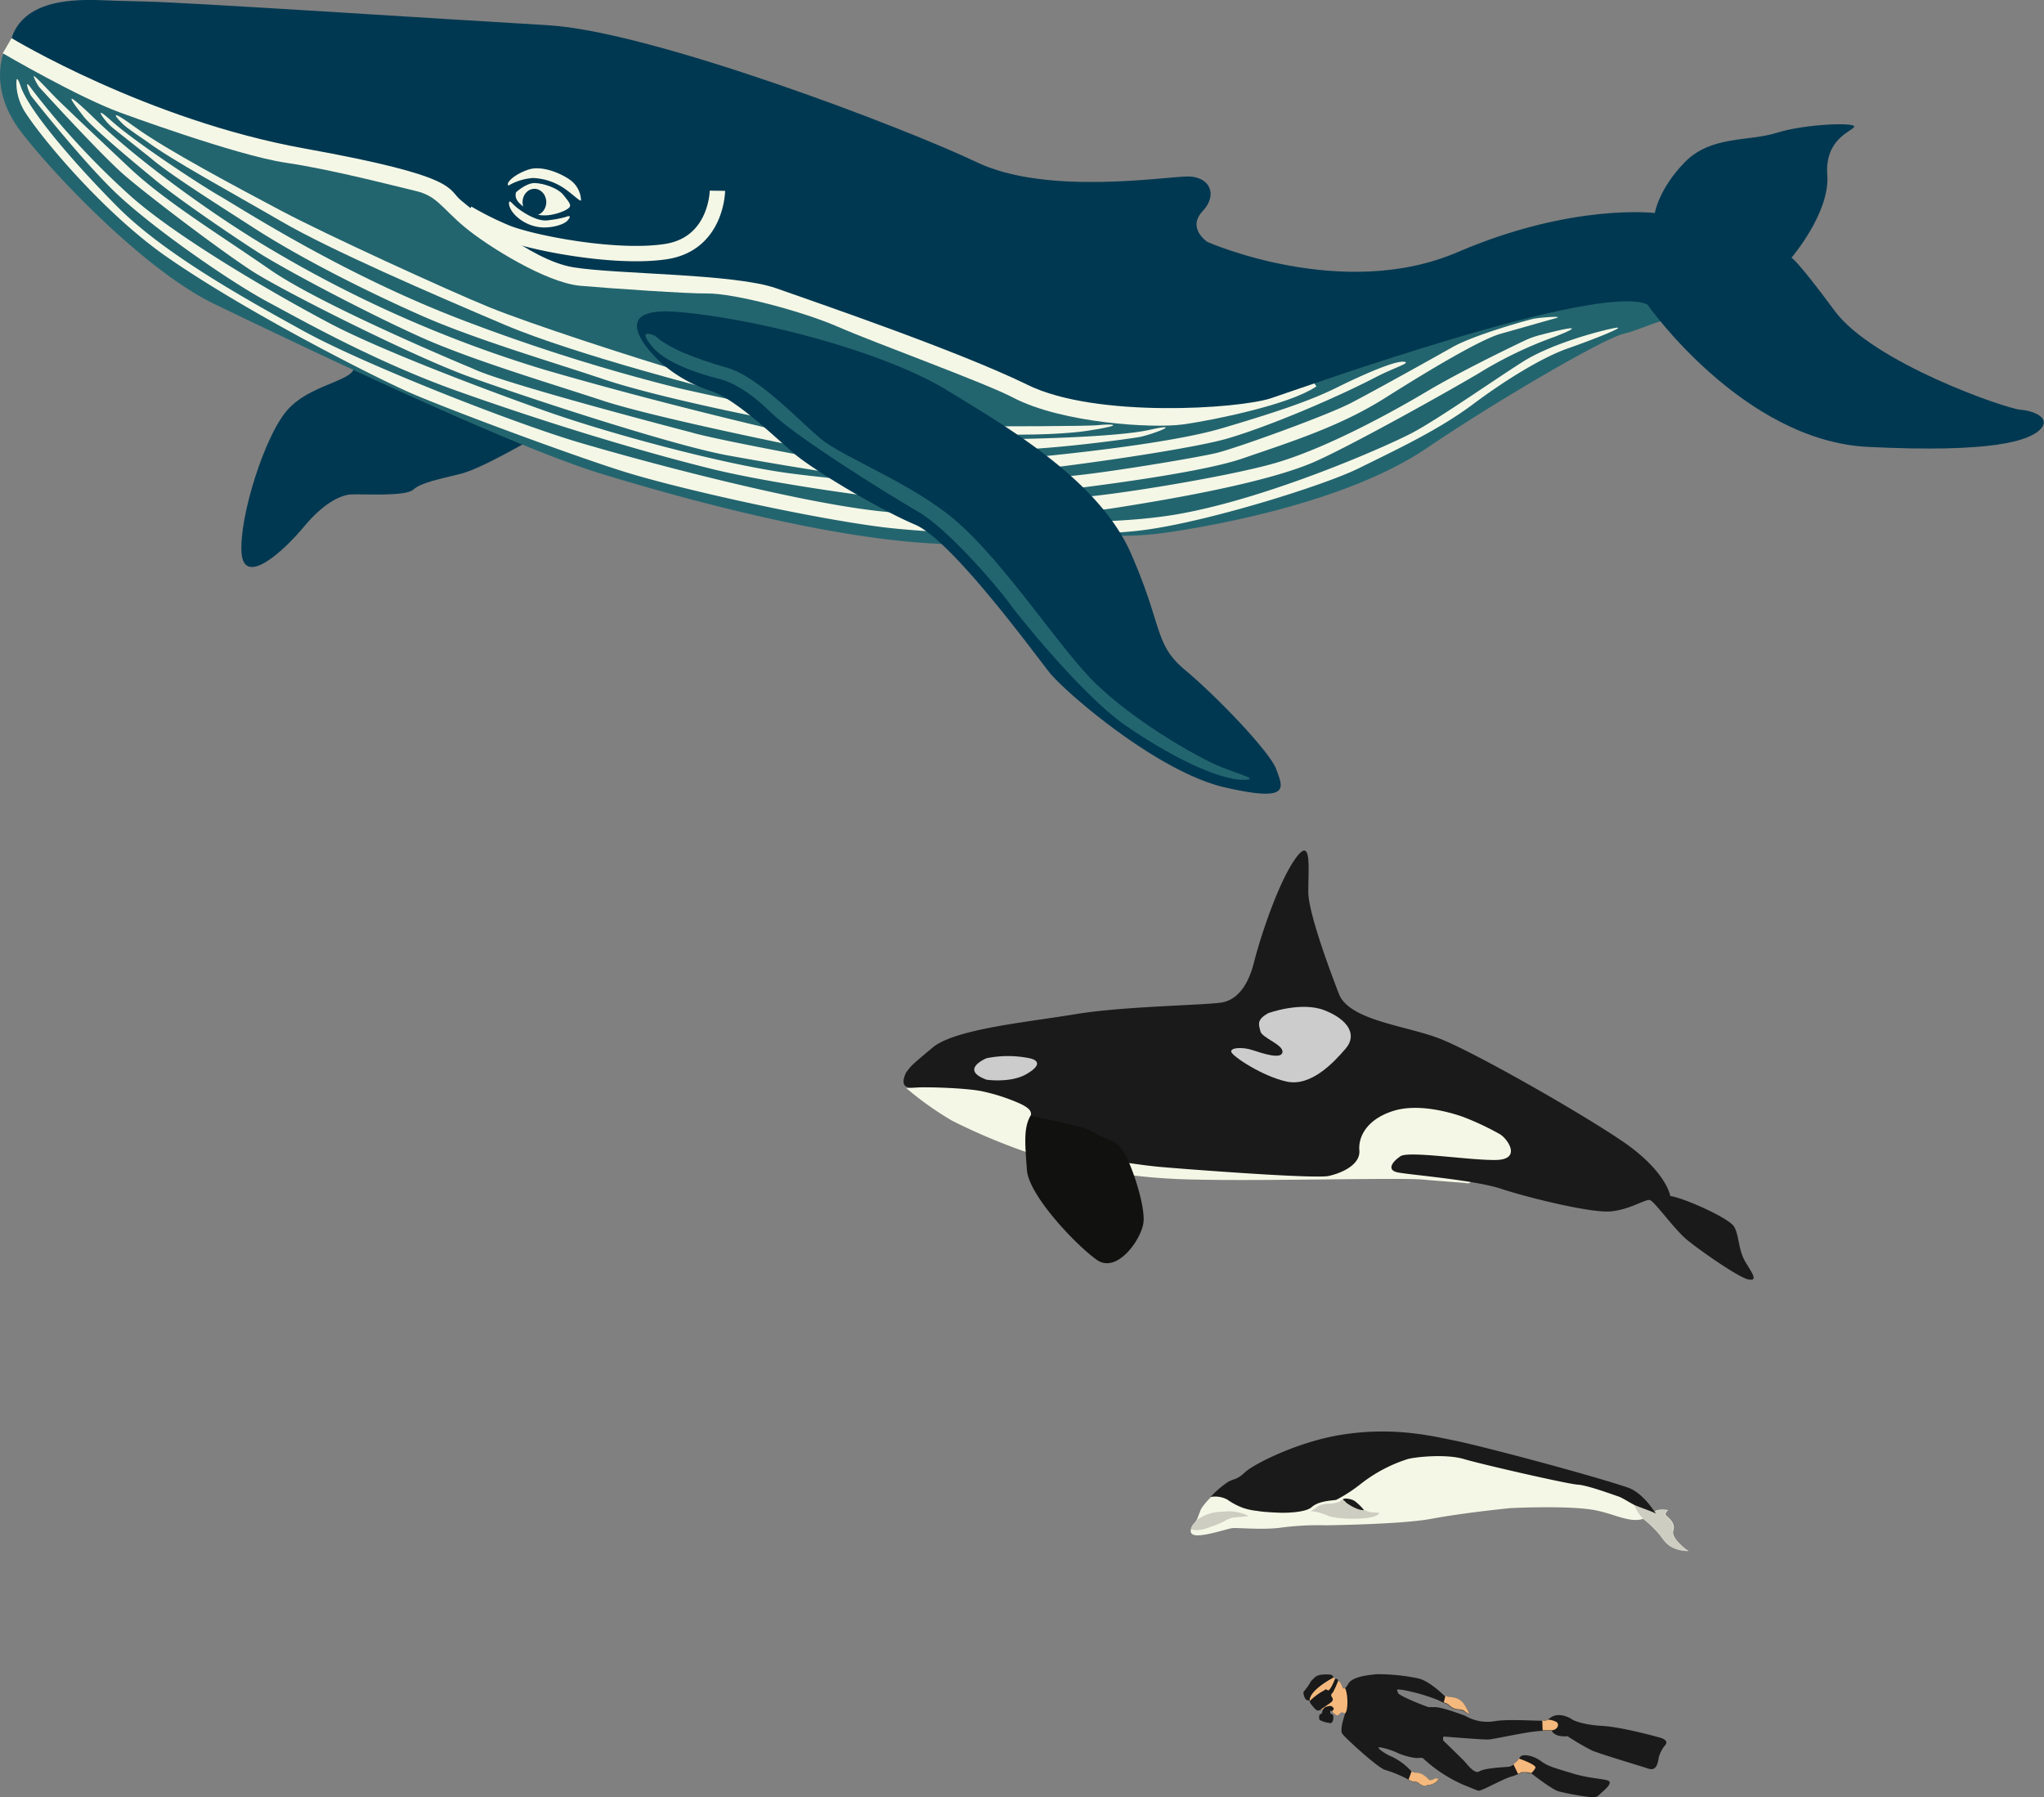 <svg xmlns="http://www.w3.org/2000/svg" viewBox="0 0 399.04 350.85">
    <rect x="0" y="0" width="399.04" height="350.85" fill="#808080" stroke="none"/>
    <defs>
        <style>
            .cls-1 {
                fill: #1a1a1a;
            }
            .cls-2 {
                fill: #013851;
            }
            .cls-3 {
                fill: #23656f;
            }
            .cls-4,
            .cls-6 {
                fill: none;
                stroke: #f5f7e6;
                stroke-miterlimit: 10;
            }
            .cls-4 {
                stroke-width: 5px;
            }
            .cls-5 {
                fill: #f5f7e6;
            }
            .cls-6 {
                stroke-width: 3px;
            }
            .cls-7 {
                fill: #cecdc2;
            }
            .cls-8 {
                fill: #ccc;
            }
            .cls-9 {
                fill: #111110;
            }
            .cls-10 {
                fill: #f5b97d;
            }
        </style>
    </defs>
    <title>TAMAÑOS</title>
    <g id="Capa_1" data-name="Capa 1">
        <path
            class="cls-1"
            d="M260.9,339.66a11.22,11.22,0,0,1-1.38,2c-.32.16.13,1.61.52,1.71s.63.11.63.39.94,1.29,1.18,1.5a.69.69,0,0,0,.88,0c.31-.21.45.17.38.38s-.17.53-.42.49-.31,1.05-.07,1.16a5.51,5.51,0,0,0,2.07.59c.66-.07.66-1.54.38-1.68s-.56-.1-.38-.8a2,2,0,0,1,.81.75c.22.32.72-.42,1.22-.61a.81.81,0,0,1,.86.28c0,.15-1.17,3.31-.59,4.14s7.06,6.76,8.37,7.06a24.5,24.5,0,0,1,4.12,1.66c.7.35,1,.67,1.73.67s.84.61,1.42.72a4.52,4.52,0,0,0,2.58-.58c.58-.44.65-.95,0-.75s-.91.41-1.22.24-1.15-1.19-2.17-1.29-.82.07-1.67-.75a12.27,12.27,0,0,0-3.43-2.48c-1.22-.47-3.24-1.83-2.46-1.87a13.85,13.85,0,0,1,3.73,1.21,14.06,14.06,0,0,0,3.3.89c.83.06,1.31-.23,1.69.27a28.06,28.06,0,0,0,7.6,4.94c3.41,1.37,2.82,1.29,3.67,1s4.48-2.26,5.8-2.6,1.69-.94,2.83-.76.76-.05,1.31.38,3.9,3,5.09,3.3a52.67,52.67,0,0,0,6.39,1.14c1.16.06,1.2-.27,2.11-1.06s1.83-1.73,1.23-2.13-3.93-.49-7-1.45-4.72-1.29-6.22-2.41-3.39-1.37-3.88-1-1.25,2-2.5,2.1-4.65.26-5.65.89-2.48-1.52-3.05-2.1-3.58-3.53-3.89-3.79-.06-.91-.06-.91,7.91.65,8.84.58,6.64-1.31,8.84-1.55a19.89,19.89,0,0,1,3.45-.15s.41,1.28,3.08,1.06a47.52,47.52,0,0,0,4.8,2.8c1.54.66,9.36,3,10.36,3.33s2.26,1,2.64-2a6.87,6.87,0,0,1,1.09-2.2c.58-.55.74-1.22-1-1.7s-7.74-2.07-11.18-2.25-5.5-1-5.82-1.26-2.6-1.55-4.23-.33a8.39,8.39,0,0,0-.74.52c-.33.27-7.45-.39-10.35.19a8.6,8.6,0,0,1-5.61-1.12c-.61-.19-4.56-1.74-6-1.66l-1.07,0c-.25,0-5.93-2.22-6-2.8s-.73-.73.82-.58a36.71,36.71,0,0,1,7,2,17.39,17.39,0,0,0,1.89.83,3.41,3.41,0,0,0,1.55,1,4,4,0,0,1,1.62.32c.34.24,1.19.95.85.27a4.42,4.42,0,0,0-1.94-2.52c-1.31-.68-2.18-.22-2.71-.73s-3.1-2.93-5.07-3.39a38.75,38.75,0,0,0-8.19-.83c-1.52.17-4.48.41-5.45,1.75,0,0-.56,1-.75,1s-.4.29-.55.07-.09-.76-.19-.9a3.38,3.38,0,0,0-.6-.57s.17-.55-.6-.42c0,0-.34-.06-.33-.2s.07-.65-.83-.67-2.13-.08-2.82.62Z"
            transform="translate(-4.94 -11.47)"
        />
        <path
            class="cls-2"
            d="M73.36,81.38l37.28,14.73S99.36,102.84,95,103.94s-7.83,1.72-9.39,3.13-10.18.79-12.22.94-5.33,1.73-9.09,6.27-11.74,12-12.21,5.07S56.6,96.58,61,91.57C66.27,85.53,77,85.93,73.36,81.38Z"
            transform="translate(-4.94 -11.47)"
        />
        <path
            class="cls-3"
            d="M5.84,21.34s-3.49,7.19,3.31,16,24.34,27.09,37.68,33.5S103.61,98.26,122.45,104s55.74,15.83,77.06,13.34,22.24-.26,33.89-2,35.45-6.49,50-16.33,34.94-21.61,38.6-22.4,10.73-4.84,15.44-3-9.55-5.1-9.55-5.1l-37.68,3.7-33,12.39-31,3.8L186,75,156.6,65.55l-32.06-3.27L103,53.91,92.62,42.27,75,38.47l-56.26-15L8,18.19A17.89,17.89,0,0,0,5.84,21.34Z"
            transform="translate(-4.94 -11.47)"
        />
        <path
            class="cls-4"
            d="M6.74,19.71s14.45,8.44,22.55,11.4c0,0,22.47,8.28,31.82,9.66s21.69,4.65,25.45,5.52c5.12,1.18,6.37,4,10.7,7.6s15.29,10.37,21.26,10.89,20.76,1.53,24.53,1.49c5.73-.06,19.48,3.64,26.58,6.75s28.54,10.86,34.17,13.82c9,4.74,26.25,5.79,31.87,5s20.1-3.76,24.86-7"
            transform="translate(-4.94 -11.47)"
        />
        <path
            class="cls-2"
            d="M28.38,11.63c-4.44,0-18.14-1.94-21.19,7.28,0,0,26.42,16,57.15,21.54S92.11,48.33,95,50.64c2.15,1.69,13.33,11.58,21.79,13s31.45,1.21,39.68,4.11,35.8,12.34,49.11,18.87,41.16,4.67,47.45,2.61,63.59-22.69,73.5-18.33c0,0,18.63,26.61,43.07,27.82s31.44-1.21,33.62-3.39-1-3.63-3.87-3.87S370.6,82.3,363.1,72.14s-8.43-10.35-8.43-10.35,7.55-8.8,7-16.14,5.26-8.66,5.26-9.49-9.69-.48-15.17,1.25-12.81.48-17.93,5.75-5.82,9.9-5.82,9.9-16.08-2-38.54,7.65-48.81-2-48.81-2-4.07-2.67-.95-6S241,46,237,45.92s-27.54,3.85-41.4-2.79-63.44-25.57-83.74-26.74C92,15.24,41.6,11.93,33.37,11.77Z"
            transform="translate(-4.94 -11.47)"
        />
        <path
            class="cls-5"
            d="M104.21,47.7A11,11,0,0,1,109,46.22a11.73,11.73,0,0,1,6.37,2.22c1.56,1.12,2.89,2.45,3,2.15a5.12,5.12,0,0,0-1.85-3.78c-1.56-1.26-5.63-3.18-8.45-2.22S103.59,47.25,104.21,47.7Z"
            transform="translate(-4.94 -11.47)"
        />
        <path
            class="cls-5"
            d="M105.85,52s3.68,3,6.26,2.45a20.47,20.47,0,0,0,3.17-.59c.88-.34,1.26-.25.46.66s-3.46,1.53-5.28,1.32a8.15,8.15,0,0,1-4.86-2.28c-1.31-1.31-1.4-2.45-1.23-2.7S105,51.32,105.85,52Z"
            transform="translate(-4.94 -11.47)"
        />
        <path class="cls-5" d="M105.69,49s2-1.85,3.69-1.79,4.52.95,5.65,2.44,1.78,2,.53,2.73-4.64,1.85-6.78.54S105.21,50.53,105.69,49Z" transform="translate(-4.94 -11.47)" />
        <ellipse class="cls-2" cx="104.33" cy="39.46" rx="2.32" ry="2.6" />
        <path class="cls-6" d="M145,48.71s-.12,10.32-10,11.87-26.7-1.78-31.38-3.78a60.83,60.83,0,0,1-7.41-3.71" transform="translate(-4.94 -11.47)" />
        <path
            class="cls-5"
            d="M8.15,28.07a10.75,10.75,0,0,0,1.74,5.37c3.54,5.5,15.73,20,27.85,28.35,15.41,10.66,39.72,23,46.92,26.2s31.64,12.29,42.19,15.59,35.68,8.92,50.15,10.78c11.15,1.43,38.89,2.3,51.65.54s35-8.75,41.54-12c7.78-3.84,15.73-7.58,22.33-12.52S306.26,81.15,311,79.5s12-4.51,9.23-4-12.31,3-18,6.6S285.68,93.33,280.6,96c-4.83,2.55-27.62,12.62-45.47,15.81-18.78,3.36-49.21.42-57.92-.48-16.61-1.7-46.59-9.74-59.23-13.48S76.17,82.69,64.19,76.09,36.86,60.9,27.84,51.81,10.54,32.89,9,28.38C8.23,26.13,8.1,26.82,8.15,28.07Z"
            transform="translate(-4.94 -11.47)"
        />
        <path
            class="cls-5"
            d="M11.06,30.25s10.2,13,16.9,19.26c7.52,7,22,17,29.12,20.83S78.28,82.1,93.89,87.69s34.6,11.53,50.21,15.38,61.12,10.25,77.77,7.68,32-5.7,39.88-9.2c6.72-3,23.34-12.19,31.73-17.11a78.66,78.66,0,0,1,15-7.23c3.45-1.34,6.48-2.78-3.14-.26a16.71,16.71,0,0,0-2.72,1c-3.4,1.62-12.68,6.12-19,9.87-7.81,4.66-20.1,11.23-29.54,14s-33.83,6.69-39.77,6.82c-5.42.11-44.17-3.27-55.33-4.78C146.1,102.14,123.33,96,110.6,91.42c-13.09-4.66-32.2-12-41.4-16.89-9.94-5.26-29.65-16.57-39-25A152.74,152.74,0,0,1,11.06,28.76C9.46,26.4,10.6,29.64,11.06,30.25Z"
            transform="translate(-4.94 -11.47)"
        />
        <path
            class="cls-5"
            d="M12.59,28.47s12,13.21,16.78,17.32S48.13,60.51,54.22,64.43,85.48,81,96.34,84.94s39.76,13.46,50.74,15.45,40.67,7.18,49.78,5.91,14.72.91,14.72.91,26.55-3,35.9-6.22,19-6.23,27.82-11.8S294,77.73,297.92,76.63s8.51-2.43,10.62-3-2.83-.18-4.1.06-11.77,3.2-15.93,5.55-15,8.39-19.73,10.86-22.14,8.75-26.25,9.78-26.91,4.76-30.83,4.64-45.37-3.25-45.37-3.25-21.91-4-26.61-5.43c0,0-36.44-9.44-42.46-12.4,0,0-29.21-12.07-39.72-19.4C48,57.42,37.28,50.87,30.28,44.29S17.24,32,15.67,30.4s-4.22-4.52-4.16-4A8.81,8.81,0,0,0,12.59,28.47Z"
            transform="translate(-4.94 -11.47)"
        />
        <path
            class="cls-5"
            d="M34.81,46.24S23.32,36.89,21.23,34.17c-1.05-1.38-5.82-7.3,2.4.66S45.55,52.66,55.27,58.6a239.71,239.71,0,0,0,56.37,25.17c25.8,7.49,57.55,14.86,62.47,15.3s31.6,1.76,31.6,1.76,26.2-2.32,37.72-5.73c11.8-3.49,17.74-5.61,22.56-8,5-2.48,11.34-5.26,13.06-5,1.47.2-1.81,1.07-5.69,3.09-7.44,3.87-20.54,9.48-28.79,11.89s-38.6,6.53-44.43,6.69-37.09-4.67-37.09-4.67-30.08-6-40.49-9.43S97.24,81.81,87.33,77.4s-26.41-13.08-32-16.66S38.82,49.68,34.81,46.24Z"
            transform="translate(-4.94 -11.47)"
        />
        <path
            class="cls-5"
            d="M34.4,42.36l-7.06-5.61A11.48,11.48,0,0,1,25,34.3c-.63-.92-.83-1.5,1.72.79,4.46,4,16.67,12.08,21.13,14.66s24.2,15.41,47.65,24.31a367.74,367.74,0,0,0,42.09,13.23s31.51,7.21,41.68,7.53a184.53,184.53,0,0,1,22,2.4s20.89-.22,28.06-1.82.29,1-2,1.4-21.69,3.12-30,2.4c-4.49-.38-44.32-6.3-44.32-6.3S133.16,89,122.68,85.48s-25-7.77-35.48-12.4-23.19-11-32.53-17S37.89,45.35,34.4,42.36Z"
            transform="translate(-4.94 -11.47)"
        />
        <path
            class="cls-5"
            d="M33.48,39s-3.46-2.3-4.39-3.16-3.89-4,2.19.43S51.42,48.15,60,52.7s32.14,15.35,40.33,18.7,29.12,10.11,37.41,12.54,45.08,8,45.08,8l15.37,2.77s19.18,0,21.2-.24,6.15-.2-1.87,1.06-22.53.67-22.53.67l-48.95-8.16s-28.43-7.15-42.62-13.18-34-14.6-43.62-20.2S38.53,42.78,33.48,39Z"
            transform="translate(-4.94 -11.47)"
        />
        <path
            class="cls-2"
            d="M134,82.3S121.4,71,137.41,72.38s40.33,7.91,52.28,15.2,29.79,17.63,36.07,32,4.46,17.63,10.54,22.7,16.62,16,17.83,19.45,3,6.48-10.13,3.45-31.21-18.65-34.25-22.5-19-25.73-26.14-28.77-19.65-10.54-23.5-13.78S148.7,89.4,143.65,87.78A27.45,27.45,0,0,1,134,82.3Z"
            transform="translate(-4.94 -11.47)"
        />
        <path
            class="cls-3"
            d="M132.83,77.05s-3.83-1.82-.52,2.14,12.13,6,13.43,6.36,4.8,1.62,9.6,6.36,22.85,16,28.84,19.46S200,126.45,201.81,129s14.35,18.16,22.71,24c8.52,5.9,18.2,10.84,23.39,10.71,3.33-.08-2.13-1.31-5.88-3.05-5.25-2.45-15.95-8.77-23.06-15.62-7-6.71-17.54-23.34-27.36-31.84-8.49-7.35-22-12.39-26.36-16S153,85,146.91,83.27,135.56,79.53,132.83,77.05Z"
            transform="translate(-4.94 -11.47)"
        />
        <path
            class="cls-5"
            d="M237.86,309.13s-1.36,1.94.6,2.08,6-1.25,7-1.39,6.3.42,9.79-.14a57,57,0,0,1,8.54-.42s14.72-.17,20.56-1.26c6.48-1.22,15.52-2.1,15.52-2.1s11.44-.57,16.51.42c3.8.74,6.71,2.52,9.37,1.68a22.82,22.82,0,0,1,4.06,4.19c1.39,2.1,4.75,2.1,4.75,2.1s-3.5-2.38-2.94-4.05-1.53-2.8-1.53-3.08.28-.84.56-.84-2.1-.42-2.66.28c0,0-2.24-3.64-5.18-4.62s-25.67-6.64-27.35-6.92-11.22-3.25-17.52-3.39-12.33,0-16.53,1.36-11.47,4.2-13.85,6.44a5.65,5.65,0,0,1-2.25,1.17c-1.26.28-5.44,4.28-6,5.68S238.63,308.42,237.86,309.13Z"
            transform="translate(-4.94 -11.47)"
        />
        <path
            class="cls-7"
            d="M268,304.15a4.63,4.63,0,0,1,2.61,1.61,4,4,0,0,0,1.77.89c.86.25,2.78-.12,1.24.72s-7.69.81-9.51,0a10.41,10.41,0,0,0-3.29-.88,13.39,13.39,0,0,0,1.5-1,4.73,4.73,0,0,1,2.06-.44,6.54,6.54,0,0,0,2-.37l.75-.56H268"
            transform="translate(-4.94 -11.47)"
        />
        <path
            class="cls-7"
            d="M324,305.33a7.55,7.55,0,0,0,2.21,3.08,12.61,12.61,0,0,1,2.88,2.88,7.24,7.24,0,0,0,1.8,2,6.48,6.48,0,0,0,3.63,1s-2.81-2-3-3.45a1.19,1.19,0,0,1,0-.6,1.78,1.78,0,0,0-.15-1.49,5.19,5.19,0,0,0-1.12-1.28s-.31-.26-.26-.38.11-.53.43-.74a.4.4,0,0,1,.13,0c.05,0,0,0-.07,0a6.15,6.15,0,0,0-1.59-.07c-.55.09-.68.07-1,.38Z"
            transform="translate(-4.94 -11.47)"
        />
        <path
            class="cls-1"
            d="M254.9,306.81s4.75.14,6.15-1.12,4.2-1.26,4.76-1.4a29.83,29.83,0,0,0,4.75-3.08,29.11,29.11,0,0,1,9.23-4.89c1.77-.45,7.56-1,10.91,0s20.28,4.89,22.24,5,7.34,2.12,8,2.33,1.84,1,3.08,1.65c.75.36,3.5,1.26,4.2,1.68,0,0-2.31-4-5.5-5.1-8.11-2.7-29-8.21-33.94-9.19-4.36-.87-12.14-2.8-22.57-1-8.33,1.46-16.57,5.67-18.22,7.22s-2,1.15-3.3,1.88a18.41,18.41,0,0,0-3.43,2.95,5,5,0,0,1,3.27.49,13,13,0,0,0,3,1.6,12.06,12.06,0,0,0,2.85.62C251.64,306.71,254.9,306.81,254.9,306.81Z"
            transform="translate(-4.94 -11.47)"
        />
        <path class="cls-1" d="M267.42,304.5l.11.1a2.46,2.46,0,0,0,.67.55,8.27,8.27,0,0,0,2,1,5.65,5.65,0,0,0,.93.17c.28,0-1.28-1.57-1.89-1.9a3.6,3.6,0,0,0-1.75-.37.6.6,0,0,0-.38.18Z" transform="translate(-4.94 -11.47)" />
        <path
            class="cls-7"
            d="M248.74,307.46a8.65,8.65,0,0,0-4.06-.93c-2,.15-2.57,0-4.58.82a13.27,13.27,0,0,0-1.56.89,3.9,3.9,0,0,1-.51.67,2,2,0,0,0-.43.63,2,2,0,0,0-.16.51,4.88,4.88,0,0,0,2.61-.06,29.33,29.33,0,0,0,3.79-1.45,4.67,4.67,0,0,1,2.07-.81C246.38,307.71,248.74,307.46,248.74,307.46Z"
            transform="translate(-4.94 -11.47)"
        />
        <path
            class="cls-5"
            d="M181.87,223.91a62,62,0,0,0,9,6.39,118.63,118.63,0,0,0,18.3,7.36,117.38,117.38,0,0,0,29.18,4.1c13.17.33,39.86-.41,44.34,0s7.6.57,8.72.73,1.76-2.4,1.76-2.4l9-1.6V232.9l-5.68-6.24-14.24-2-9.12,2-2,5.28L207,226.5l-6.4-2.59-7-.61Z"
            transform="translate(-4.94 -11.47)"
        />
        <path
            class="cls-1"
            d="M181.87,220.81s-1.78,3.19,1.17,3,11.07.1,13.88.77a37,37,0,0,1,7.3,2.42c1.75.87,2.48,1.6,1.68,2.94s12.26,7.44,12.26,7.44,8.44,1.47,12.93,1.88,30.48,2.41,33.23,1.8,6.23-2.27,6-5,1.54-6.1,6.63-7.7,11.59.46,13.53,1.13a54.49,54.49,0,0,1,7.24,3.39c1.54.9,4.42,5-.81,5.06s-16.94-1.81-18.55-.74-2.75,2.68-.61,3.15,15,1.47,20.24,3.21,17.55,4.76,21.37,4.42,6.83-2.47,7.7-2.21,4.76,5.7,7.17,7.71,10.18,7.43,12,7.77,1.07-.8-.47-3.28-1.27-5.5-2.34-7.1-9.45-5.43-12.4-5.9c0,0-.73-4.89-9.58-10.85s-29.07-17.42-35.5-19.9-17.22-3.48-19.5-8.44c0,0-6.09-15.34-6.09-20.17s.73-11.18-2.62-6.36-6.76,15.27-8,20.17-3.48,7.1-5.89,7.7-19.23.74-28.87,2.34S191.36,212.36,187,216,182.9,219.47,181.87,220.81Z"
            transform="translate(-4.94 -11.47)"
        />
        <path class="cls-8" d="M197.55,218.07s-5.43,2.21,0,4.2c0,0,4.65.67,7.69-1.05s2.49-2.77.67-3.15A21,21,0,0,0,197.55,218.07Z" transform="translate(-4.94 -11.47)" />
        <path
            class="cls-8"
            d="M252.54,209.27s6.44-2.35,11-.55,6.44,4.75,4.1,7.48-6.77,7.47-11.52,6.43-10.53-4.91-10.8-5.78,2.18-1,4.09-.38,5.68,1.91,5.9.43-4-2.78-4.31-4.09S250.19,210.58,252.54,209.27Z"
            transform="translate(-4.94 -11.47)"
        />
        <path class="cls-9" d="M215,231.26a13.39,13.39,0,0,1,3.72,1.45c1.66,1,3.57,1.18,5,2.8,1.79,2,4.88,11.27,4.45,14.64s-5.17,10-9.05,7.32-13.34-12.56-13.7-17.58-.7-8.22.73-10.64Z" transform="translate(-4.94 -11.47)" />
        <path
            class="cls-10"
            d="M287.13,342.55l-.33,1.27.81.32a3.55,3.55,0,0,0,1.52,1,5.3,5.3,0,0,1,1.54.25c.22.15,1.19,1,1,.5a7.17,7.17,0,0,0-1-1.84,3.13,3.13,0,0,0-1.88-1.16,8.55,8.55,0,0,0-1-.12A1.89,1.89,0,0,1,287.13,342.55Z"
            transform="translate(-4.94 -11.47)"
        />
        <path
            class="cls-10"
            d="M280.53,357.26l-.6,1.62a2.2,2.2,0,0,0,1.37.44,1.22,1.22,0,0,1,.7.33,1.45,1.45,0,0,0,1.54.36,3.64,3.64,0,0,0,1.62-.52c.41-.33.78-.72.36-.82s-.81.28-1.13.31-.39.08-.63-.22a5.3,5.3,0,0,0-1.36-1,4.91,4.91,0,0,0-1.36-.21A1.05,1.05,0,0,1,280.53,357.26Z"
            transform="translate(-4.94 -11.47)"
        />
        <path class="cls-10" d="M301.44,354.79s3.52,1.2,3.25,1.83a2.85,2.85,0,0,1-.8,1,5.77,5.77,0,0,0-1.93-.13,2.63,2.63,0,0,1-.68.27l-.89-1.85S301.3,355.25,301.44,354.79Z" transform="translate(-4.94 -11.47)" />
        <path class="cls-10" d="M307,347.21a3.73,3.73,0,0,1,1.88.5c.5.47.16,1.46-1,1.58,0,0-1,0-1.34,0h-.44l-.07-1.92S306.9,347.54,307,347.21Z" transform="translate(-4.94 -11.47)" />
        <path class="cls-10" d="M260.63,343.56a13.5,13.5,0,0,1,2.35-1.81c.81-.36.66-.65,1.14-.29s1.46-2.26,1.46-2.26l-.33-.2S260.44,341.47,260.63,343.56Z" transform="translate(-4.94 -11.47)" />
        <path
            class="cls-10"
            d="M266.18,339.62a19.13,19.13,0,0,1-1,2.23c-.26.32-.55.45-.19,1s0,.84-.42,1.14-1.82,1.26-1.82,1.26a.23.23,0,0,1,.37.11s.31-.58.74-.68a3.77,3.77,0,0,1,.82-.16c.16,0,.62.28.63.53s-.33.51-.33.51.61.83,1,.79.7-.55.8-.56a.76.76,0,0,1,.55.13c.76.45.91-3.47.2-4.87a.36.36,0,0,1-.55-.16A1.84,1.84,0,0,0,266.18,339.62Z"
            transform="translate(-4.94 -11.47)"
        />
    </g>
</svg>
